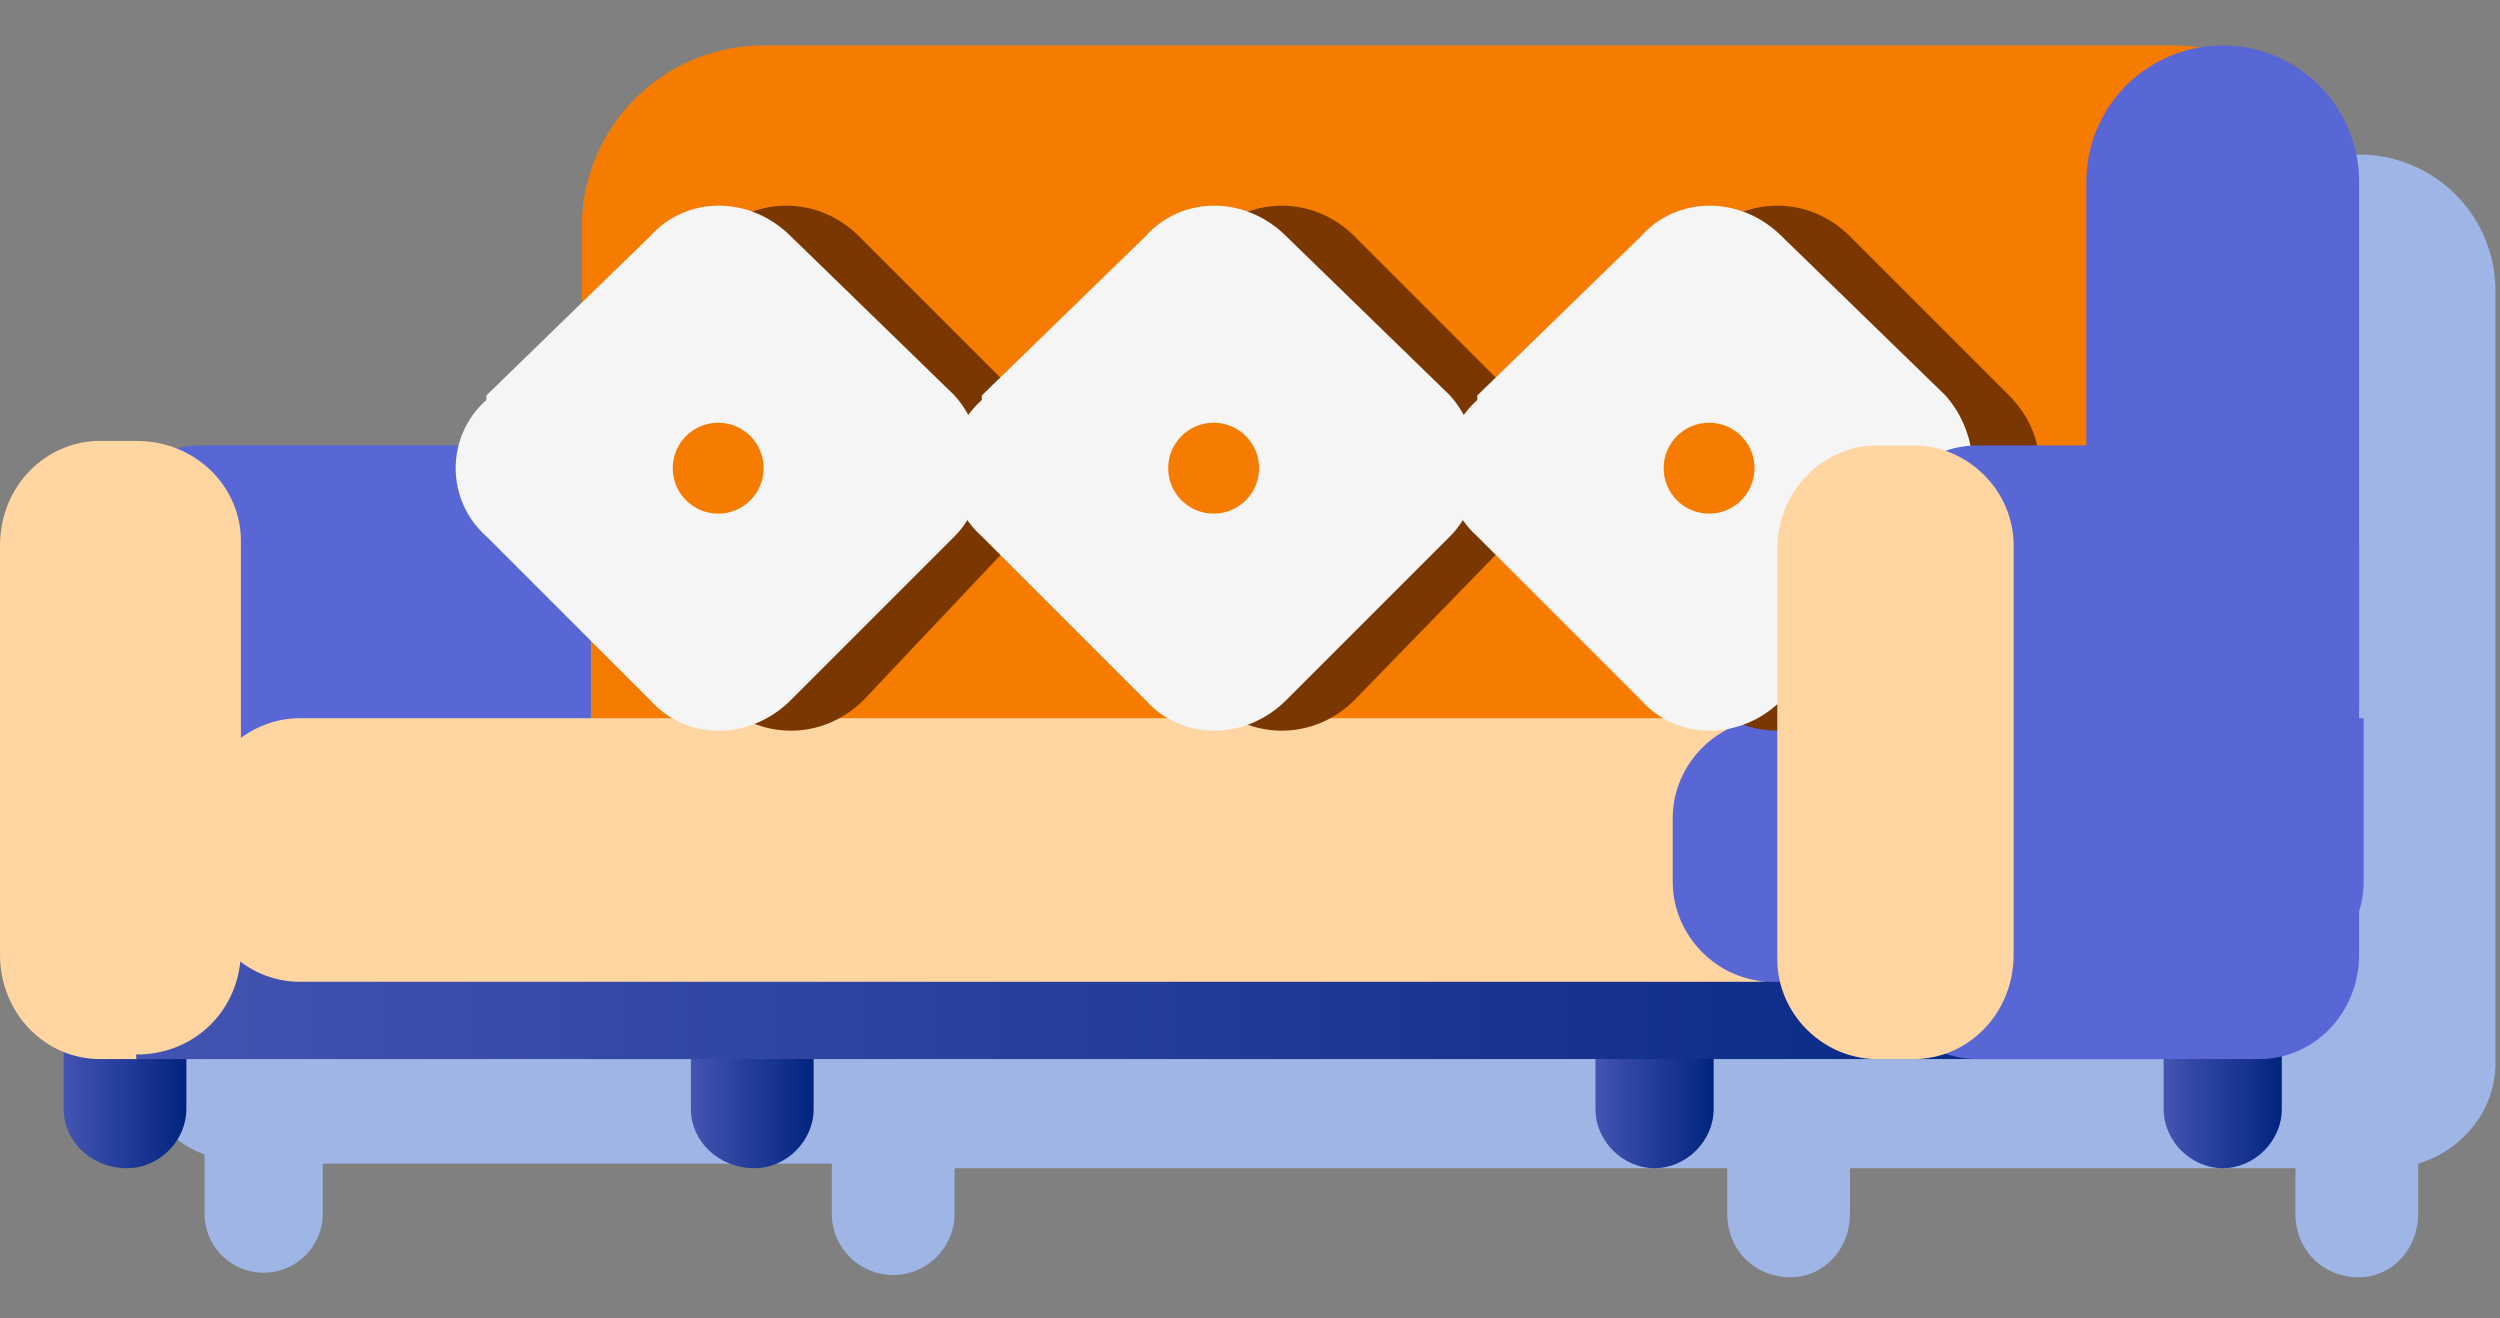 <svg width="55" height="29" xmlns="http://www.w3.org/2000/svg"><rect width="100%" height="100%" fill="#808080" stroke="none"/><defs><linearGradient x1="-.1%" y1="50%" x2="99.9%" y2="50%" id="a"><stop stop-color="#4454B2" offset="0%"/><stop stop-color="#00247F" offset="100%"/></linearGradient><linearGradient x1=".1%" y1="50%" x2="100.1%" y2="50%" id="b"><stop stop-color="#4454B2" offset="0%"/><stop stop-color="#00247F" offset="100%"/></linearGradient><linearGradient x1="0%" y1="50%" x2="100.1%" y2="50%" id="c"><stop stop-color="#4454B2" offset="0%"/><stop stop-color="#00247F" offset="100%"/></linearGradient><linearGradient x1=".1%" y1="50%" x2="100.1%" y2="50%" id="d"><stop stop-color="#4454B2" offset="0%"/><stop stop-color="#00247F" offset="100%"/></linearGradient><linearGradient x1="0%" y1="50%" y2="50%" id="e"><stop stop-color="#4454B2" offset="0%"/><stop stop-color="#00247F" offset="100%"/></linearGradient></defs><g fill-rule="nonzero" fill="none"><path d="M52 3.4H20a4 4 0 0 0-4 4v1.5l-2.2 2.2c-.4.3-.6.7-.6 1H7.5l-.7.2-.7-.1h-.8c-1.2 0-2.2 1-2.2 2.2v9c0 1 .6 1.7 1.4 2v1.3a1.3 1.3 0 0 0 2.6 0v-1.1h11.2v1.1a1.3 1.3 0 0 0 2.7 0v-1H38v1c0 .8.6 1.4 1.4 1.4.7 0 1.3-.6 1.3-1.4v-1h9.8v1c0 .8.6 1.4 1.4 1.4.7 0 1.3-.6 1.3-1.4v-1.1c1-.3 1.7-1.2 1.7-2.2v-17a3 3 0 0 0-3-3zm-36 13v.6l.1 1.2H16v-1.8zm25.7 7.5H42h-.3z" fill="#9EB5E5"/><g transform="translate(0 1)"><path d="M2.8 24.7c-.8 0-1.4-.6-1.4-1.3v-2.2c0-.8.6-1.4 1.4-1.4.7 0 1.3.6 1.3 1.4v2.2c0 .7-.6 1.3-1.3 1.3z" fill="url(#a)"/><path d="M36.4 24.7c-.7 0-1.3-.6-1.3-1.3v-2.2c0-.8.6-1.4 1.3-1.4.7 0 1.3.6 1.3 1.4v2.2c0 .7-.6 1.3-1.3 1.3z" fill="url(#b)"/><path d="M16.6 24.7c-.8 0-1.4-.6-1.4-1.3v-2.2c0-.8.6-1.4 1.4-1.4.7 0 1.3.6 1.3 1.4v2.2c0 .7-.6 1.3-1.3 1.3z" fill="url(#c)"/><path d="M48.9 24.7c-.7 0-1.3-.6-1.3-1.3v-2.2c0-.8.6-1.4 1.3-1.4.7 0 1.3.6 1.3 1.4v2.2c0 .7-.6 1.3-1.3 1.3z" fill="url(#d)"/><path d="M48 17.6H16.8a4 4 0 0 1-4-4V4a4 4 0 0 1 4-4h31a4 4 0 0 1 4 4v9.6a4 4 0 0 1-4 4z" fill="#F57C00"/><path d="M10.6 22.3H4.4c-1.2 0-2.2-1-2.2-2.2v-9c0-1.3 1-2.3 2.2-2.3H13v11.3c0 1.2-1 2.2-2.3 2.2z" fill="#5967D6"/><path fill="url(#e)" d="M48.9 22.3H3l.7-2.5h45.8z"/><path d="M3 22.3h-.8C1 22.3 0 21.3 0 20v-9c0-1.3 1-2.3 2.2-2.3H3c1.3 0 2.3 1 2.3 2.2v9c0 1.3-1 2.3-2.3 2.3z" fill="#FFD5A1"/><path d="M48.9 17.6a3 3 0 0 1-3-3V3a3 3 0 0 1 6 0v11.5a3 3 0 0 1-3 3z" fill="#5967D6"/><path d="M38.6 20.6h-32c-1.2 0-2.2-1-2.2-2.2V17c0-1.2 1-2.2 2.2-2.2h32c1.3 0 2.3 1 2.3 2.2v1.4c0 1.2-1 2.2-2.3 2.2z" fill="#FFD5A1"/><path d="M49.7 20.6H39c-1.2 0-2.2-1-2.2-2.2V17c0-1.2 1-2.2 2.2-2.2h13v3.6c0 1.2-1 2.2-2.2 2.2z" fill="#5967D6"/><path d="M34 7.7l3.5-3.5c.9-.9 2.3-.9 3.2 0l3.5 3.5c.9.9.9 2.3 0 3.1l-3.5 3.6c-.9.9-2.3.9-3.2 0L34 10.8c-.9-.8-.9-2.2 0-3z" fill="#7A3700"/><path d="M23 7.7l3.6-3.5c.9-.9 2.3-.9 3.2 0l3.5 3.5c.9.9.9 2.3 0 3.1l-3.5 3.6c-.9.9-2.3.9-3.2 0l-3.5-3.6c-.9-.8-.9-2.2 0-3z" fill="#7A3700"/><path d="M12.2 7.7l3.5-3.5c.9-.9 2.3-.9 3.2 0l3.5 3.5c.9.9.9 2.3 0 3.1L19 14.4c-.9.9-2.3.9-3.2 0l-3.5-3.6c-.9-.8-.9-2.2 0-3z" fill="#7A3700"/><path d="M21.6 7.7l3.6-3.5c.8-.9 2.2-.9 3.1 0l3.6 3.5c.8.9.8 2.3 0 3.1l-3.6 3.6c-.9.9-2.3.9-3.1 0l-3.6-3.6c-.9-.8-.9-2.2 0-3z" fill="#F5F5F5"/><path d="M32.5 7.7l3.6-3.5c.8-.9 2.2-.9 3.1 0l3.6 3.5c.8.9.8 2.3 0 3.1l-3.6 3.6c-.9.9-2.3.9-3.1 0l-3.6-3.6c-.9-.8-.9-2.2 0-3zM10.7 7.7l3.6-3.5c.8-.9 2.2-.9 3.1 0L21 7.7c.8.9.8 2.3 0 3.1l-3.6 3.6c-.9.9-2.3.9-3.1 0l-3.6-3.6c-.9-.8-.9-2.2 0-3z" fill="#F5F5F5"/><ellipse fill="#F57C00" cx="15.8" cy="9.3" rx="1" ry="1"/><ellipse fill="#F57C00" cx="26.7" cy="9.3" rx="1" ry="1"/><ellipse fill="#F57C00" cx="37.6" cy="9.3" rx="1" ry="1"/><path d="M49.7 22.3h-6.2c-1.2 0-2.2-1-2.2-2.2v-9c0-1.3 1-2.3 2.2-2.3h6.2c1.2 0 2.2 1 2.2 2.2v9c0 1.3-1 2.3-2.2 2.3z" fill="#5967D6"/><path d="M42.1 22.3h-.8c-1.2 0-2.2-1-2.2-2.2v-9c0-1.3 1-2.3 2.2-2.3h.8c1.2 0 2.2 1 2.2 2.2v9c0 1.3-1 2.3-2.2 2.3z" fill="#FFD5A1"/></g></g></svg>